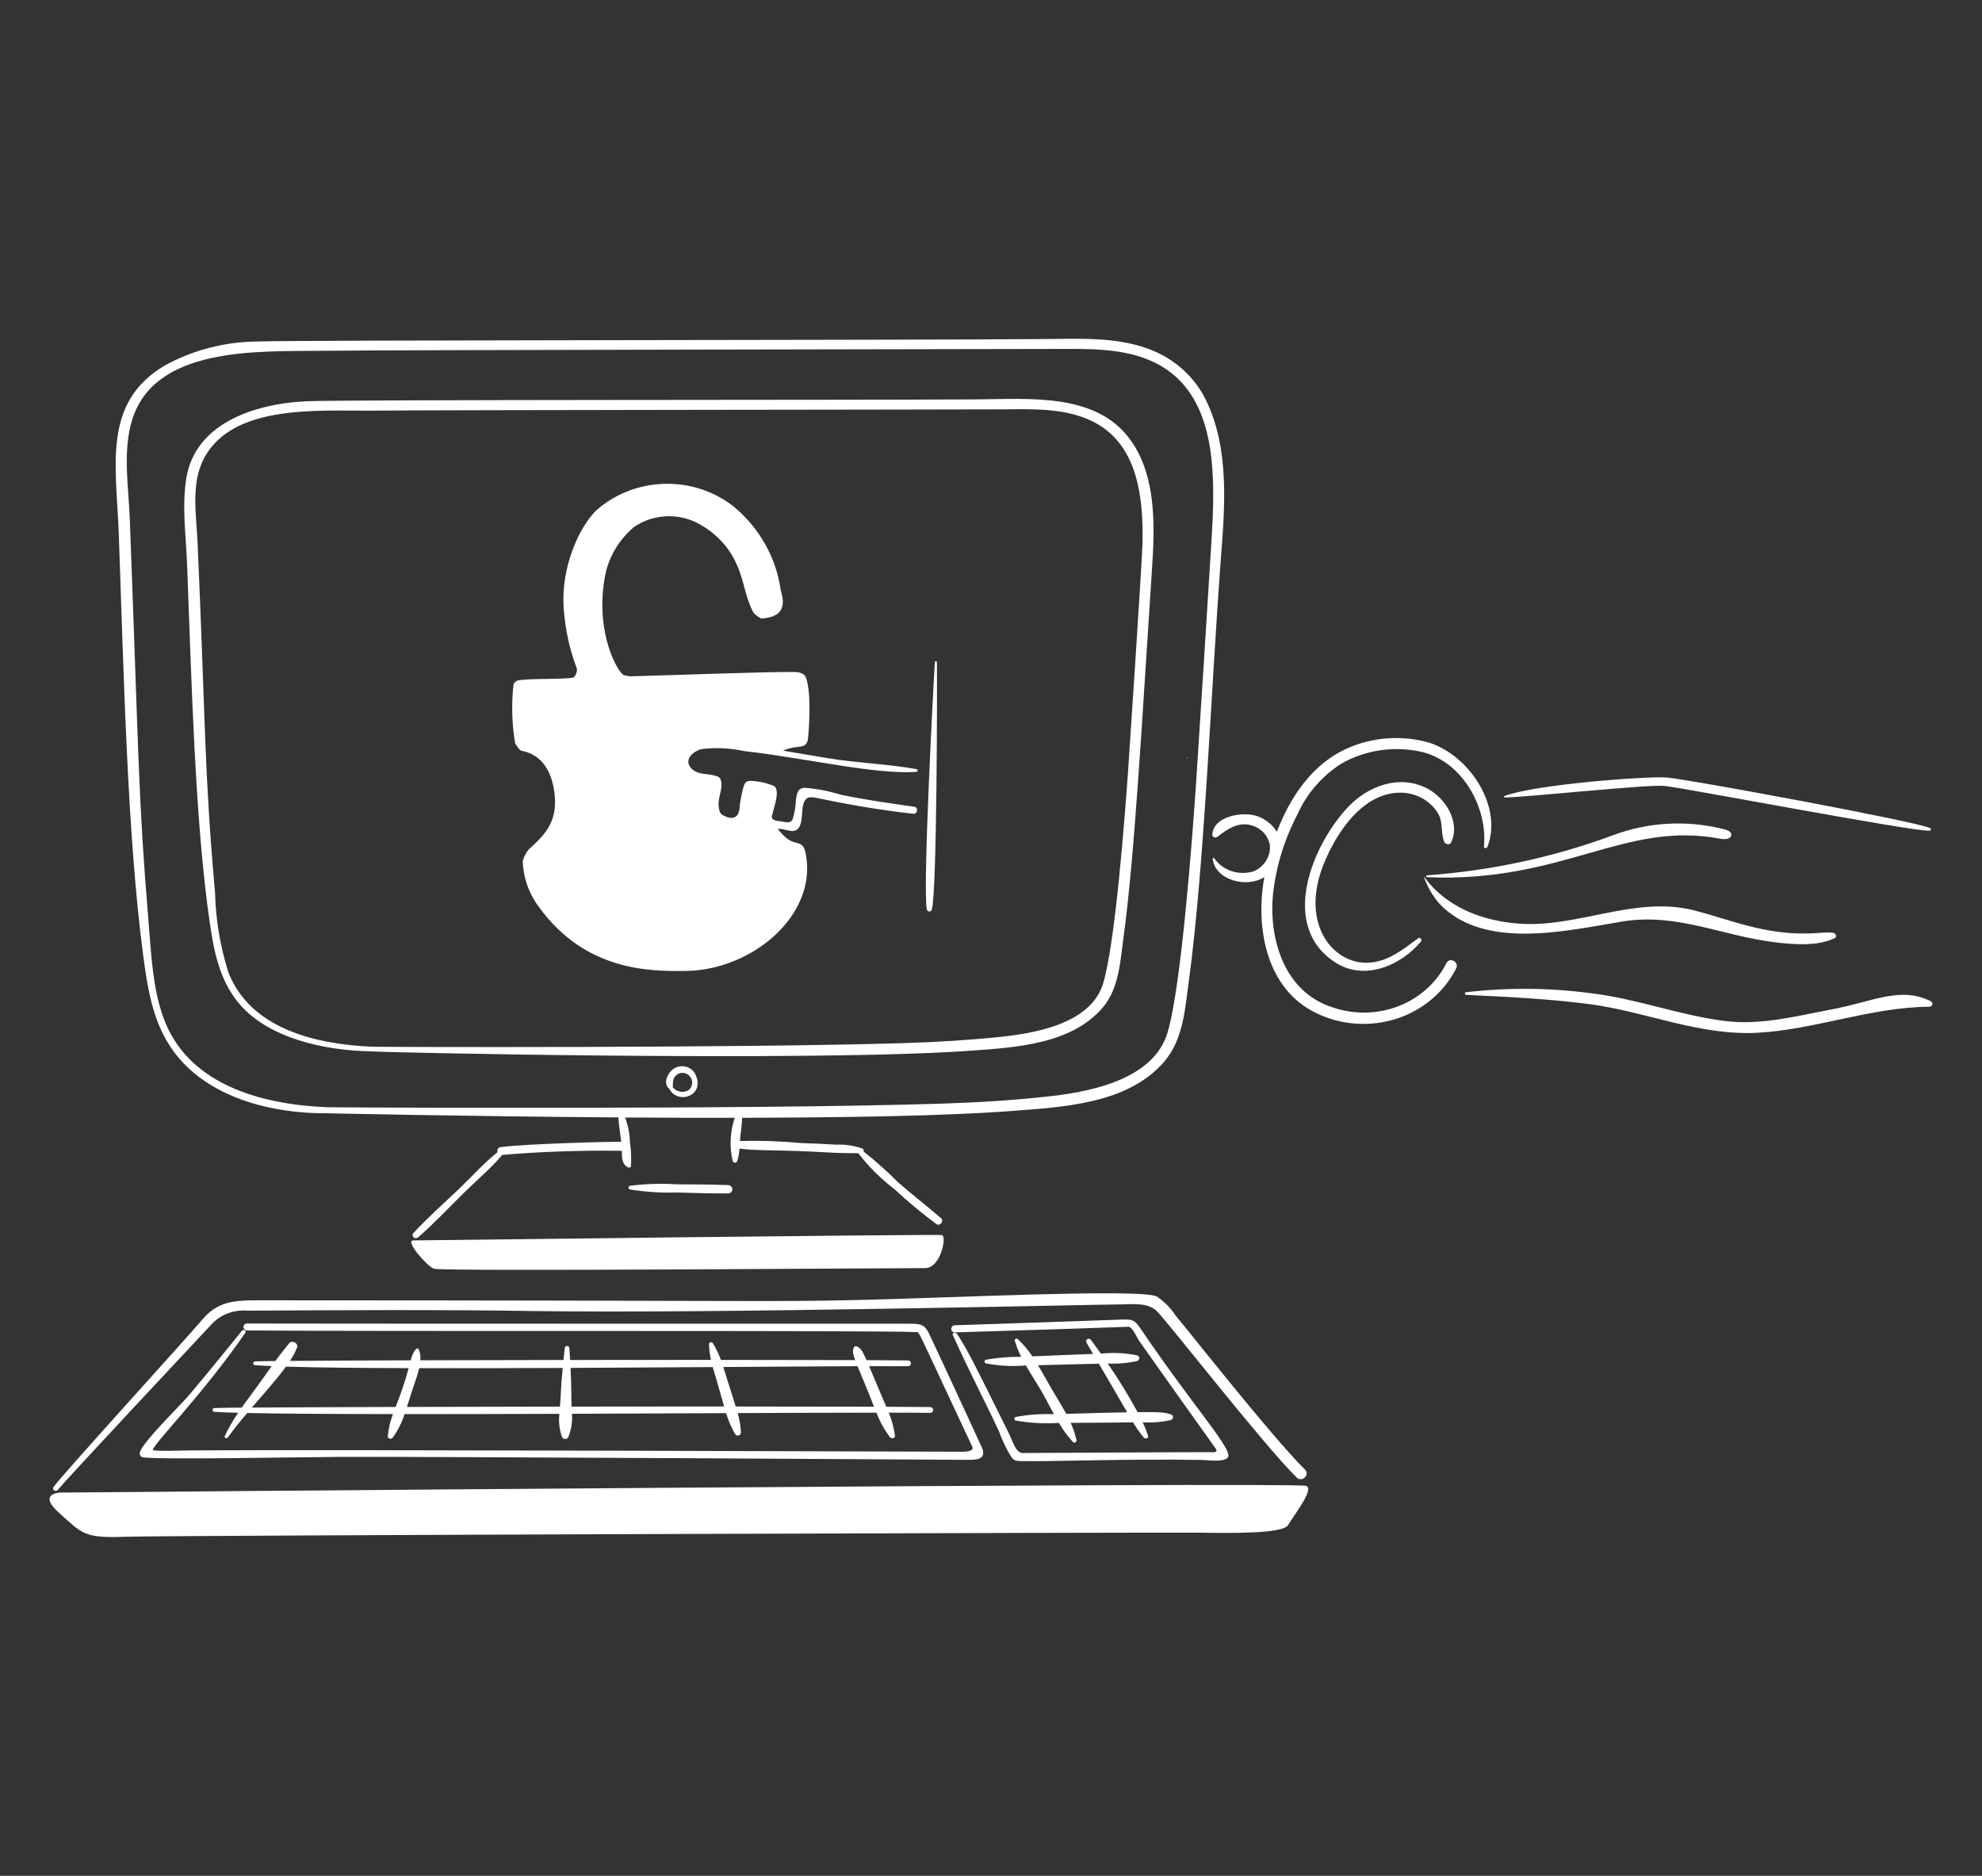 <svg width="596" height="564" viewBox="0 0 596 564" fill="none" xmlns="http://www.w3.org/2000/svg">
<rect x="0" y="0" width="596" height="564" fill="#333333" stroke="none"/>
<path d="M339.911 132.241C329.645 118.008 309.557 119.977 293.659 120.081C256.612 120.315 102.897 120.135 92.104 120.645C75.478 121.454 58.784 127.828 56.084 143.487C54.627 151.947 55.917 160.991 56.251 169.516C57.592 204.027 58.593 246.719 63.084 277.471C64.303 285.835 65.903 294.219 71.401 301.131C80.079 312.044 97.277 315.879 111.706 316.108C111.876 316.376 243.908 319.317 291.635 315.933C305.519 314.946 322.428 313.959 331.788 302.713C336.478 297.073 336.878 288.943 337.817 282.096C341.193 257.528 343.446 215.953 346.396 171.368C347.239 158.636 347.895 143.304 339.911 132.241ZM343.562 163.261C343.464 168.36 339.45 228.648 339.187 232.306C338.293 244.674 335.418 283.585 331.702 295.736C328.027 307.73 311.518 310.682 300.301 311.81C290.798 312.783 281.229 313.341 271.672 313.635C222.622 315.135 116.078 314.819 111.81 314.712C94.526 313.959 75.135 309.165 68.621 292.197C66.212 284.484 64.882 276.505 64.667 268.464C61.416 231.457 61.916 220.287 59.425 163.323C59.073 155.168 57.315 145.58 61.267 137.957C69.932 121.291 96.106 123.629 112.141 123.462C131.002 123.268 291.066 123.155 300.975 123.079C309.784 123.011 319.293 122.588 327.497 126.206C342.295 132.723 343.818 149.66 343.562 163.25V163.261Z" fill="white"/>
<path d="M201.213 327.261C203.523 332.196 212.171 329.7 209.152 323.11C208.899 322.545 208.516 322.039 208.031 321.631C207.546 321.222 206.972 320.921 206.349 320.748C205.726 320.574 205.071 320.534 204.429 320.63C203.788 320.725 203.177 320.954 202.641 321.3C200.802 322.492 199.193 325.696 201.27 327.399C201.353 327.479 201.46 327.533 201.576 327.555C201.692 327.577 201.812 327.566 201.922 327.523C202.031 327.48 202.124 327.407 202.19 327.314C202.255 327.22 202.29 327.111 202.289 326.999C202.417 325.696 202.146 324.308 203.294 323.333C203.583 323.057 203.934 322.846 204.321 322.716C204.708 322.585 205.121 322.539 205.53 322.58C205.939 322.621 206.332 322.749 206.682 322.953C207.031 323.158 207.327 323.434 207.549 323.761C208.019 324.383 208.222 325.151 208.118 325.909C208.014 326.667 207.611 327.36 206.989 327.848C206.184 328.273 205.239 328.393 204.344 328.184C203.449 327.974 202.672 327.451 202.17 326.72C201.795 326.133 200.927 326.652 201.213 327.261Z" fill="white"/>
<path d="M189.439 357.638C194.087 358.387 198.802 358.69 203.514 358.543C208.66 358.687 213.831 358.853 218.974 358.825C219.314 358.81 219.634 358.671 219.869 358.439C220.104 358.206 220.234 357.896 220.234 357.574C220.234 357.253 220.104 356.943 219.869 356.71C219.634 356.478 219.314 356.339 218.974 356.324C213.831 356.126 208.66 356.112 203.514 356.09C198.819 355.785 194.103 355.933 189.439 356.533C189.314 356.569 189.205 356.642 189.127 356.742C189.049 356.841 189.007 356.961 189.007 357.085C189.007 357.209 189.049 357.329 189.127 357.429C189.205 357.528 189.314 357.602 189.439 357.638Z" fill="white"/>
<path d="M362.727 120.49C359.331 113.353 353.114 107.761 345.41 104.915C335.597 101.275 324.666 101.85 314.328 101.94C270.296 102.324 89.529 102.197 77.088 102.685C67.374 102.805 57.859 105.303 49.469 109.935C30.695 121.156 34.98 139.872 35.731 160.861C37.173 201.215 38.273 251.304 43.053 287.169C44.31 296.613 45.696 306.179 51.057 314.455C60.629 329.224 80.011 334.799 98.246 334.728C98.949 334.728 139.486 335.648 185.974 335.975C186.045 338.296 186.531 340.859 186.805 343.307C185.792 343.191 158.495 343.837 150.473 344.917C150.306 344.949 150.149 345.015 150.013 345.11C149.876 345.206 149.764 345.33 149.684 345.471C149.603 345.613 149.557 345.77 149.548 345.93C149.539 346.091 149.568 346.251 149.633 346.4C145.52 349.688 141.885 353.766 138.136 357.362C133.523 361.764 128.656 366.036 124.347 370.703C124.169 370.879 124.07 371.115 124.073 371.359C124.076 371.603 124.179 371.836 124.362 372.009C124.544 372.182 124.791 372.28 125.049 372.282C125.307 372.285 125.556 372.192 125.742 372.023C130.57 367.829 134.956 363.12 139.498 358.65C143.276 354.925 147.606 351.318 151.012 347.246C162.975 346.235 174.987 345.824 186.996 346.014C187.02 347.867 186.915 350.061 188.858 351C189.156 351.149 189.678 351.045 189.734 350.658C189.877 348.21 189.771 345.755 189.416 343.326C189.358 340.824 188.869 338.348 187.97 335.994C198.806 336.068 209.936 336.104 220.935 336.087C219.521 340.306 219.316 344.803 220.339 349.122C220.383 349.257 220.472 349.375 220.592 349.459C220.713 349.543 220.859 349.588 221.008 349.588C221.158 349.588 221.303 349.543 221.424 349.459C221.544 349.375 221.633 349.257 221.677 349.122C222.064 347.895 222.295 346.629 222.365 345.351C228.463 346.121 233.514 345.582 249.939 346.553C252.434 346.702 255.992 346.736 258.093 346.725C261.184 350.755 264.824 354.382 268.919 357.511C272.926 361.238 277.149 364.752 281.569 368.035C282.636 368.797 283.953 367.13 282.994 366.287C278.741 362.607 274.271 359.164 270.028 355.461C266.793 352.185 263.341 349.107 259.693 346.245C259.751 346.078 259.747 345.897 259.683 345.733C259.619 345.568 259.497 345.428 259.338 345.337C256.824 344.443 254.143 344.044 251.459 344.164C247.907 343.952 244.352 343.788 240.794 343.673C234.721 343.103 228.615 342.901 222.514 343.07C222.681 340.571 223.14 338.262 223.161 336.085C254.549 336.02 284.645 335.504 303.529 334.085C319.555 332.878 339.167 331.996 350.142 319.139C355.822 312.493 356.355 303.297 357.47 295.124C362.181 260.624 364.154 207.321 367.134 167.835C368.329 152.342 369.735 135.007 362.727 120.49ZM364.661 156.022C364.485 160.788 360.059 229.703 359.595 236.578C358.587 251.053 355.285 296.218 351.119 310.372C347.096 324.046 329.309 328.048 316.405 329.531C305.35 330.806 294.16 331.477 283.029 331.832C226.436 333.648 100.609 332.985 98.362 332.907C77.835 332.061 56.001 325.772 48.959 305.479C45.845 296.509 45.47 286.704 44.683 277.341C41.572 240.193 41.781 228.321 39.021 155.878C38.645 146.276 36.846 135.611 39.736 126.243C46.531 104.269 77.126 105.708 96.004 105.474C118.331 105.192 309.212 104.977 320.61 104.91C330.879 104.859 341.941 105.107 350.64 110.978C365.051 120.696 365.218 140.969 364.661 156.014V156.022Z" fill="white"/>
<path d="M17.437 447.918C19.24 445.501 61.398 400.541 63.493 398.305C64.811 396.825 66.488 395.667 68.381 394.931C70.273 394.194 72.326 393.901 74.364 394.075C103.079 393.917 131.803 393.745 160.518 394.182C214.099 395.012 331.964 392.169 335.915 392.208C339.789 392.245 344.787 391.402 347.743 394.092C350.562 396.661 379.724 434.193 389.919 444.246C391.504 445.805 394.004 443.434 392.428 441.871C382.448 432.021 357.532 400.279 353.462 395.48C352 393.24 350.074 391.304 347.8 389.789C342.713 387.389 283.703 390.316 258.477 390.858C228.617 391.503 236.297 391.001 77.528 390.962C70.505 390.962 65.534 391.244 60.906 396.684C55.584 402.947 17.756 444.466 16.06 447.148C15.533 447.999 16.856 448.696 17.437 447.918Z" fill="white"/>
<path d="M387.3 458.591C389.904 454.401 395.295 447.543 392.709 446.747C388.709 445.54 18.161 448.772 18.161 448.772C18.161 448.772 11.033 448.947 17.863 454.962C24.693 460.977 25.015 462.514 37.346 462.063C49.678 461.612 352.21 460.698 360.644 460.825C369.077 460.952 385.649 461.245 387.3 458.591Z" fill="white"/>
<path d="M56.794 419.545C54.171 422.619 42.528 433.944 42.057 436.747C41.994 436.996 42.014 437.257 42.116 437.494C42.218 437.73 42.395 437.931 42.624 438.067C44.215 439.032 92.527 438.067 103.293 438.031C126.037 437.94 287.294 438.877 291.373 438.927C294.493 438.964 296.701 438.338 295.173 435.03C289.961 423.75 284.784 412.47 279.489 401.224C278.142 398.373 277.066 397.989 273.827 398.003C273.827 398.003 80.374 398.003 74.256 397.936C73.973 397.95 73.707 398.066 73.512 398.26C73.317 398.455 73.208 398.713 73.208 398.981C73.208 399.249 73.317 399.507 73.512 399.701C73.707 399.895 73.973 400.011 74.256 400.025C112.499 400.378 264.914 399.927 275.645 400.53C276.512 400.581 275.347 398.672 292.38 435.016C292.619 435.521 292.556 436.426 289.734 436.491C287.776 436.53 100.671 435.783 57.816 436.085C55.539 436.085 45.878 436.468 45.949 435.927C46.188 434.111 61.079 419.137 73.785 400.711C74.224 400.076 73.189 399.557 72.737 400.13C72.713 400.121 62.613 412.721 56.794 419.545Z" fill="white"/>
<path d="M300.364 430.281C301.342 432.997 302.596 435.617 304.109 438.104C305.003 439.263 305.599 439.249 307.089 439.294C315.398 439.539 338.511 438.541 361.623 438.97C363.152 439.001 369.455 439.911 369.371 437.56C369.249 434.108 358.17 421.914 342.894 399.357C341.151 396.779 340.4 396.622 336.952 396.765C331.314 396.991 298.105 398.122 287.144 398.457C285.687 398.503 285.678 400.651 287.144 400.606C343.708 398.914 339.354 398.785 339.7 398.993C340.814 399.664 341.932 402.259 342.647 403.297C344.241 405.589 363.644 432.926 365.405 435.318C366.457 436.742 365.429 436.66 363.319 436.62C360.935 436.57 309.164 436.886 307.48 436.871C305.394 436.846 304.375 432.997 303.522 431.277C292.598 409.179 290.857 405.775 287.871 401.165C287.401 400.44 286.182 400.66 286.516 401.399C291.742 412.978 295.616 420.121 300.364 430.281Z" fill="white"/>
<path d="M169.527 183.018C168.55 170.974 173.997 158.597 179.361 153.408C184.897 148.515 192.126 145.695 199.698 145.474C207.27 145.254 214.668 147.648 220.512 152.209C228.311 158.656 233.368 167.566 234.738 177.279C235.319 179.586 237.42 185.415 229.076 185.948C228.48 185.987 226.773 184.563 226.534 184.126C224.15 179.752 223.754 174.71 221.74 170.187C219.357 164.414 214.804 159.679 208.955 156.891C206.025 155.557 202.766 155.003 199.529 155.289C196.291 155.574 193.197 156.689 190.578 158.512C185.783 162.586 182.664 168.131 181.769 174.169C179.045 190.615 185.84 202.267 187.568 202.969C188.548 203.289 189.588 203.407 190.619 203.316C198.814 203.127 231.401 201.906 239.158 202.056C239.98 202.073 241.813 202.338 242.328 203.691C244.185 208.553 243.133 220.358 243.032 221.565C242.635 226.218 239.623 223.203 234.586 226.201C217.749 224.227 211.858 223.434 208.66 224.308C208 224.459 207.379 224.735 206.836 225.12C206.292 225.505 205.837 225.99 205.499 226.547C205.062 227.743 205.133 229.052 205.698 230.199C206.263 231.345 207.278 232.238 208.526 232.689C210.97 233.716 213.911 234.04 215.878 235.041C215.711 238.143 216.101 239.322 215.941 242.435C215.839 243.219 215.921 244.014 216.179 244.765C216.468 245.309 216.898 245.776 217.429 246.121C217.96 246.466 218.574 246.679 219.216 246.739C220.499 246.842 221.792 246.737 223.039 246.428C223.006 242.546 223.691 238.689 225.062 235.03C227.539 235.422 230.31 236.372 232.786 236.764C233.084 236.826 230.614 244.567 231.076 247.695C231.243 248.803 233.21 248.501 233.4 248.727C236.294 252.201 237.4 252.912 239.399 253.371C241.646 253.89 241.989 254.855 242.409 257.404C245.389 275.373 226.18 291.602 206.408 291.926C195.328 292.115 176.146 291.926 162.262 272.976C159.1 268.857 157.333 263.926 157.196 258.836C157.552 257.617 158.143 256.469 158.939 255.452C163.728 251.121 167.48 247.365 166.833 239.443C166.3 232.87 163.457 226.923 156.829 225.747C156.257 225.651 154.949 223.787 154.862 223.237C153.905 217.424 153.763 211.517 154.439 205.668C154.701 205.214 155.105 204.847 155.596 204.619C159.329 203.866 168.77 204.385 172.48 203.722C172.836 203.371 173.109 202.953 173.28 202.494C173.452 202.036 173.518 201.548 173.476 201.063C171.279 195.251 169.95 189.178 169.527 183.018Z" fill="white"/>
<path d="M281.104 199.123C280.765 204.419 277.353 268.357 278.738 273.548C278.786 273.695 278.881 273.823 279.011 273.914C279.141 274.005 279.298 274.054 279.46 274.054C279.621 274.054 279.778 274.005 279.908 273.914C280.038 273.823 280.134 273.695 280.181 273.548C281.778 268.622 281.826 205.364 281.742 199.123C281.742 199.043 281.709 198.966 281.649 198.91C281.589 198.853 281.508 198.821 281.423 198.821C281.339 198.821 281.258 198.853 281.198 198.91C281.138 198.966 281.104 199.043 281.104 199.123Z" fill="white"/>
<path d="M429.77 223.296C421.447 220.917 412.481 221.603 404.67 225.216C394.538 229.9 387.925 239.691 383.965 250.089C382.629 247.94 380.559 246.287 378.097 245.402C373.663 243.842 364.803 245.402 364.559 250.983C364.559 251.15 364.612 251.314 364.711 251.453C364.809 251.592 364.949 251.701 365.113 251.764C365.277 251.828 365.457 251.844 365.63 251.811C365.804 251.778 365.963 251.697 366.088 251.578C369.202 249.217 372.578 246.806 376.816 248.298C378.119 248.75 379.272 249.522 380.158 250.533C381.044 251.545 381.63 252.761 381.858 254.056C382.007 255.679 381.627 257.306 380.769 258.717C379.911 260.129 378.617 261.258 377.06 261.952C374.898 262.646 372.553 262.64 370.395 261.934C368.237 261.229 366.389 259.864 365.14 258.055C364.994 257.889 364.634 257.911 364.66 258.168C365.289 264.499 374.682 267.192 380.195 263.726C377.388 279.194 380.901 297.425 395.718 304.563C399.404 306.375 403.439 307.466 407.581 307.769C411.724 308.072 415.888 307.581 419.825 306.327C423.762 305.072 427.392 303.079 430.496 300.467C433.601 297.854 436.117 294.676 437.894 291.123C438.841 289.29 435.966 287.671 434.979 289.51C432.093 295.339 427.021 299.947 420.747 302.437C414.474 304.927 407.446 305.123 401.028 302.986C386.221 298.474 381.602 282.499 382.758 269.256C383.64 260.766 386.147 252.498 390.157 244.858C392.896 238.681 397.467 233.387 403.317 229.616C410.368 225.588 418.781 224.267 426.829 225.921C439.804 228.567 447.412 242.971 446.226 254.519C446.16 255.122 447.084 255.151 447.278 254.649C451.9 242.658 442.122 227.32 429.77 223.296Z" fill="white"/>
<path d="M426.439 282.118C421.936 285.406 417.55 289.115 411.584 289.45C401.047 290.057 390.798 277.998 397.986 259.939C401.529 251.045 409.265 238.676 420.598 238.338C423.013 238.25 425.406 238.798 427.51 239.922C429.615 241.045 431.349 242.699 432.518 244.7C433.984 247.435 433.204 250.323 434.256 253.041C434.554 253.825 435.912 254.234 436.359 253.306C439.211 247.368 434.813 240.052 429.27 237.122C420.926 232.715 411.429 236.276 405.454 242.559C394.511 254.082 384.385 278.768 401.854 289.569C410.577 294.966 421.361 290.181 427.256 283.139C427.709 282.623 427.113 281.625 426.439 282.118Z" fill="white"/>
<path d="M211.027 225.216C215.277 224.71 219.588 224.914 223.763 225.82C243.392 228.11 262.941 232.89 275.52 232.077C275.982 232.046 276.166 231.358 275.633 231.262C266.916 229.689 257.95 229.432 249.188 228.005C240.8 226.643 232.444 225.075 224.01 224.012C219.707 223.078 215.283 222.741 210.878 223.014C210.016 221.859 208.842 220.945 207.479 220.366C206.116 219.787 204.614 219.565 203.13 219.723C193.108 219.782 190.959 230.064 194.726 236.138C195.916 238.058 197.426 239.785 199.196 241.251C199.558 241.544 199.816 241.936 199.936 242.373C200.055 242.809 200.03 243.27 199.863 243.693C198.734 246.555 196.201 252.895 194.13 257.297C194.044 257.479 194.007 257.679 194.022 257.878C194.037 258.077 194.104 258.269 194.217 258.438C194.329 258.607 194.484 258.747 194.668 258.845C194.851 258.944 195.057 258.998 195.268 259.003C201.121 259.152 207.224 259.369 213.062 259.251C213.266 259.246 213.467 259.195 213.646 259.101C213.825 259.007 213.978 258.874 214.091 258.713C214.205 258.552 214.275 258.367 214.297 258.175C214.319 257.982 214.292 257.787 214.218 257.607C212.224 252.737 211.104 248.191 209.063 243.487C208.872 243.058 208.832 242.582 208.95 242.131C209.068 241.679 209.338 241.275 209.718 240.98C210.648 240.215 211.383 239.261 211.869 238.189C212.354 237.117 212.578 235.955 212.522 234.79C217.29 236.51 212.004 243.087 213.819 246.256C214.862 248.087 219.975 248.84 221.903 248.397C225.357 247.602 224.413 239.254 225.536 237.481C226.23 236.372 231.121 237.813 231.296 238.107C231.216 238.997 231.026 239.875 230.73 240.724C230.245 243.262 228.048 247.822 231.416 248.969C232.697 249.165 233.992 249.268 235.29 249.277C236.286 249.571 237.31 249.771 238.347 249.874C241.688 249.632 240.898 244.767 241.446 242.297C242.218 238.769 244.146 239.697 247.174 240.233C256.252 242.15 265.426 243.635 274.661 244.68C275.919 244.779 276.232 242.751 274.959 242.571C267.509 241.505 260.158 240.473 252.8 238.936C249.307 237.854 245.693 237.158 242.03 236.863C239.816 236.953 239.712 238.476 239.348 240.309C239.3 242.405 238.943 244.485 238.288 246.488C237.364 247.793 236.026 247.052 234.539 246.928C230.978 246.626 232.283 244.973 232.363 244.514C232.688 242.667 234.634 237.912 232.849 236.358C230.5 235.371 227.969 234.831 225.399 234.768C224.139 234.948 223.939 235.538 223.575 236.57C223.153 238.106 222.82 239.663 222.577 241.234C222.362 242.193 222.818 246.835 218.867 245.746C216.644 244.917 216.364 244.618 216.101 242.334C215.839 240.05 217.201 237.591 216.915 235.346C216.7 233.626 216.158 233.468 214.334 233.062C212.376 232.625 210.079 232.819 208.44 231.516C205.156 228.911 208.047 225.941 211.027 225.216Z" fill="white"/>
<path d="M356.904 227.599V228.104C356.904 228.149 356.984 228.149 356.984 228.104C356.984 227.938 356.984 227.766 357.008 227.599C357.005 227.546 356.904 227.54 356.904 227.599Z" fill="white"/>
<path d="M124.204 372.956C124.204 372.956 281.727 371.033 283.256 371.349C284.785 371.665 282.88 381.306 278.19 381.278C273.499 381.25 132.781 382.324 130.504 381.473C128.227 380.621 121.776 372.987 124.204 372.956Z" fill="white"/>
<path d="M452.493 239.773C457.818 239.833 495.291 235.794 500.548 236.299C505.933 236.818 574.825 249.987 580.18 249.767C580.585 249.767 580.841 249.158 580.409 248.969C575.427 246.823 507.59 234.305 501.228 233.767C495.738 233.313 461.957 235.763 452.439 239.314C452.382 239.328 452.333 239.362 452.299 239.408C452.266 239.454 452.252 239.51 452.258 239.565C452.265 239.621 452.292 239.672 452.335 239.71C452.378 239.748 452.434 239.771 452.493 239.773Z" fill="white"/>
<path d="M429.157 263.743C469.983 265.489 488.459 246.682 517.246 252.181C518.518 252.421 520.312 252.407 520.583 251.208C520.881 249.934 519.031 249.42 517.684 249.144C506.93 246.558 495.591 247.225 485.258 251.05C467.3 257.713 448.391 261.8 429.157 263.176C429.078 263.176 429.001 263.206 428.945 263.259C428.889 263.313 428.857 263.385 428.857 263.46C428.857 263.535 428.889 263.607 428.945 263.66C429.001 263.713 429.078 263.743 429.157 263.743Z" fill="white"/>
<path d="M432.628 271.49C445.907 285.827 470.808 279.888 487.645 277.099C504.228 274.347 517.626 281.357 533.686 283.303C539.294 283.991 546.413 284.577 551.64 282.113C552.579 281.667 551.989 280.539 551.16 280.441C547.584 280.026 542.119 281.76 530.435 279.473C523.211 278.063 516.473 275.525 509.408 273.715C491.656 269.203 474.244 279.073 456.685 277.702C435.28 276.044 428.566 263.602 428.143 263.602C429.147 266.456 430.664 269.125 432.628 271.49Z" fill="white"/>
<path d="M440.913 299.123C453.25 299.724 465.623 300.293 477.865 301.898C494.919 304.129 511.122 311.5 528.575 310.513C546.029 309.526 562.601 302.826 580.174 302.69C580.375 302.685 580.569 302.619 580.727 302.501C580.885 302.384 580.998 302.221 581.051 302.038C581.104 301.855 581.093 301.66 581.02 301.483C580.947 301.306 580.815 301.156 580.645 301.055C571.356 296.478 563.462 301.106 550.812 303.497C540.004 305.53 529.505 308.35 518.515 306.957C504.956 305.237 492.139 300.271 478.52 298.649C466.012 296.97 453.324 296.869 440.788 298.348C440.323 298.424 440.466 299.103 440.913 299.123Z" fill="white"/>
<path d="M69.841 433.673C69.848 433.671 69.854 433.667 69.858 433.662C69.863 433.656 69.865 433.649 69.865 433.642C69.865 433.636 69.863 433.629 69.858 433.623C69.854 433.618 69.848 433.614 69.841 433.612C69.834 433.614 69.828 433.618 69.823 433.623C69.819 433.629 69.817 433.636 69.817 433.642C69.817 433.649 69.819 433.656 69.823 433.662C69.828 433.667 69.834 433.671 69.841 433.673Z" fill="white"/>
<path d="M279.679 423.059C276.997 423.02 272.486 422.989 266.523 422.966C265.086 419.568 267.149 424.621 261.338 410.758C266.559 410.758 270.561 410.758 273.01 410.787C273.255 410.787 273.49 410.694 273.663 410.53C273.837 410.366 273.934 410.144 273.934 409.912C273.934 409.68 273.837 409.458 273.663 409.294C273.49 409.13 273.255 409.038 273.01 409.038C270.504 409.004 266.216 408.973 260.569 408.951C259.21 405.849 258.763 405.372 257.678 404.825C257.592 404.779 257.496 404.752 257.398 404.746C257.299 404.74 257.2 404.754 257.109 404.789C257.017 404.824 256.935 404.877 256.868 404.946C256.801 405.015 256.751 405.097 256.722 405.186C256.373 406.131 256.328 406.706 257.148 408.939C246.7 408.906 232.563 408.886 216.769 408.883C216.149 407.126 215.337 405.435 214.346 403.838C214.276 403.733 214.173 403.652 214.051 403.606C213.929 403.56 213.794 403.553 213.667 403.584C213.541 403.615 213.428 403.684 213.345 403.781C213.262 403.877 213.214 403.996 213.208 404.12C213.247 405.718 213.447 407.309 213.804 408.872C200.361 408.872 185.836 408.872 171.437 408.903C171.365 407.705 171.291 406.506 171.213 405.304C171.202 405.137 171.124 404.98 170.994 404.866C170.865 404.751 170.695 404.688 170.518 404.688C170.341 404.688 170.17 404.751 170.041 404.866C169.912 404.98 169.833 405.137 169.822 405.304C169.694 406.506 169.565 407.707 169.446 408.906C154.442 408.925 139.646 408.956 126.4 408.996C126.508 407.905 126.354 406.804 125.947 405.778C125.819 405.476 125.399 405.276 125.137 405.567C124.295 406.559 123.747 407.745 123.551 409.004C108.478 409.052 95.644 409.111 87.18 409.179C88.051 407.903 88.774 406.543 89.338 405.121C89.785 403.917 87.875 402.817 86.996 403.841C85.526 405.582 84.128 407.377 82.806 409.221C80.78 409.233 78.754 409.269 76.73 409.329C76.569 409.329 76.415 409.389 76.302 409.496C76.188 409.604 76.125 409.749 76.125 409.901C76.125 410.053 76.188 410.198 76.302 410.306C76.415 410.413 76.569 410.473 76.73 410.473C78.115 410.572 79.787 410.66 81.715 410.741C74.638 420.693 75.219 419.624 72.692 423.231C69.962 423.241 67.232 423.281 64.503 423.35C64.342 423.35 64.188 423.41 64.075 423.517C63.961 423.625 63.898 423.77 63.898 423.922C63.898 424.074 63.961 424.219 64.075 424.327C64.188 424.434 64.342 424.495 64.503 424.495C66.168 424.607 68.579 424.703 71.625 424.777C70.116 426.988 68.776 429.298 67.617 431.691C67.583 431.747 67.561 431.808 67.552 431.872C67.543 431.935 67.547 432 67.564 432.062C67.6 432.187 67.686 432.294 67.804 432.359C67.923 432.425 68.064 432.442 68.196 432.409C68.329 432.376 68.442 432.294 68.511 432.182C70.299 429.723 72.286 427.261 74.337 424.85C84.469 425.067 100.015 425.154 118.166 425.168C117.34 427.322 116.818 429.569 116.614 431.852C116.557 432.673 117.681 432.785 118.104 432.235C119.661 430.071 120.859 427.693 121.656 425.185C136.142 425.185 152.112 425.152 168.219 425.095C167.923 427.484 168.21 429.905 169.056 432.173C169.147 432.321 169.277 432.444 169.434 432.53C169.591 432.615 169.769 432.66 169.95 432.66C170.131 432.66 170.309 432.615 170.466 432.53C170.623 432.444 170.753 432.321 170.844 432.173C171.797 429.924 172.187 427.497 171.985 425.081C187.845 425.022 203.728 424.949 218.345 424.887C218.991 427.088 219.909 429.211 221.081 431.209C221.187 431.37 221.346 431.494 221.533 431.564C221.72 431.633 221.926 431.643 222.12 431.593C222.314 431.543 222.485 431.436 222.609 431.286C222.734 431.137 222.804 430.953 222.809 430.763C222.708 428.772 222.38 426.797 221.832 424.872C238.12 424.802 252.651 424.745 263.552 424.743C264.543 427.346 265.899 429.812 267.584 432.075C268.007 432.608 269.217 432.54 269.121 431.683C268.802 429.305 268.176 426.974 267.259 424.74C272.581 424.74 276.819 424.765 279.691 424.808C279.813 424.807 279.933 424.783 280.044 424.739C280.156 424.694 280.258 424.629 280.343 424.547C280.428 424.466 280.495 424.369 280.541 424.263C280.587 424.156 280.61 424.042 280.609 423.928C280.608 423.813 280.584 423.699 280.537 423.594C280.489 423.488 280.421 423.392 280.334 423.311C280.248 423.231 280.146 423.167 280.033 423.124C279.921 423.08 279.801 423.058 279.679 423.059ZM75.731 423.217C79.498 418.838 83.288 414.636 85.997 410.902C95.086 411.184 108.011 411.308 122.893 411.356C121.812 415.313 120.5 419.209 118.962 423.028C100.948 423.079 85.583 423.144 75.731 423.217ZM122.362 423.02C125.169 414.075 125.461 413.996 126.046 411.365C139.435 411.396 154.254 411.365 169.208 411.3C168.534 418.386 168.752 418.708 168.379 422.927C153.04 422.947 137.701 422.979 122.362 423.02ZM171.884 422.921C171.711 419.156 171.92 418.127 171.568 411.288C186.17 411.224 200.814 411.128 214.334 411.037C215.079 413.787 214.206 410.313 217.737 422.881C203.278 422.893 187.562 422.901 171.884 422.921ZM221.239 422.896L217.496 411.015C233.364 410.908 247.492 410.809 257.863 410.77C260.19 416.542 259.451 414.331 262.822 422.952C252.028 422.915 237.524 422.898 221.239 422.896Z" fill="white"/>
<path d="M352.061 425.256C350.455 424.712 349.027 424.495 342.078 424.585C339.359 419.564 336.36 414.682 333.096 409.96C336.068 410.114 339.047 409.863 341.944 409.216C342.135 409.16 342.302 409.048 342.421 408.896C342.539 408.743 342.603 408.559 342.603 408.37C342.603 408.181 342.539 407.996 342.421 407.844C342.302 407.692 342.135 407.58 341.944 407.524C338.371 406.775 334.689 406.602 331.055 407.011C330.077 405.626 329.084 404.252 328.075 402.888C327.964 402.719 327.788 402.597 327.584 402.549C327.379 402.501 327.163 402.53 326.982 402.63C326.8 402.731 326.667 402.894 326.61 403.086C326.554 403.278 326.579 403.483 326.68 403.658L328.713 407.087C323.745 407.259 315.705 407.583 310.436 407.809C309.191 405.917 307.711 404.174 306.026 402.617C305.943 402.544 305.837 402.499 305.724 402.487C305.612 402.476 305.498 402.499 305.4 402.552C305.302 402.606 305.225 402.689 305.18 402.787C305.135 402.885 305.124 402.995 305.15 403.099C305.638 404.77 306.285 406.395 307.084 407.955C303.532 407.915 299.985 408.205 296.493 408.821C296.367 408.857 296.256 408.93 296.177 409.03C296.099 409.129 296.056 409.251 296.056 409.375C296.056 409.5 296.099 409.621 296.177 409.721C296.256 409.821 296.367 409.894 296.493 409.929C300.434 410.698 304.473 410.905 308.478 410.544C310.07 413.316 311.876 416.018 313.369 418.629C314.576 420.733 315.711 422.989 316.924 425.208C313.096 425.055 309.262 425.328 305.501 426.02C305.365 426.045 305.242 426.113 305.153 426.215C305.065 426.316 305.016 426.443 305.016 426.574C305.016 426.706 305.065 426.833 305.153 426.934C305.242 427.035 305.365 427.104 305.501 427.129C309.756 427.883 314.096 428.113 318.414 427.814C319.605 429.874 321.029 431.806 322.66 433.575C323.104 434.043 323.814 433.536 323.7 433.011C323.31 431.226 322.727 429.483 321.96 427.811C328.295 427.786 336.678 427.715 340.734 427.659C341.67 429.253 342.737 430.775 343.926 432.21C344.379 432.774 345.463 432.492 345.216 431.7C344.773 430.313 344.238 428.953 343.613 427.63C346.459 427.82 349.319 427.591 352.091 426.951C352.282 426.893 352.448 426.778 352.565 426.624C352.682 426.469 352.744 426.283 352.741 426.093C352.737 425.903 352.669 425.719 352.547 425.568C352.425 425.417 352.254 425.308 352.061 425.256ZM320.619 425.112C319.165 422.374 317.466 419.723 315.985 417.182C314.751 415.073 313.506 412.747 312.135 410.476C316.605 410.383 322.514 410.228 330.435 410.022C334.75 417.354 337.265 421.751 338.937 424.638C334.992 424.692 331.132 424.816 320.619 425.101V425.112Z" fill="white"/>
</svg>
